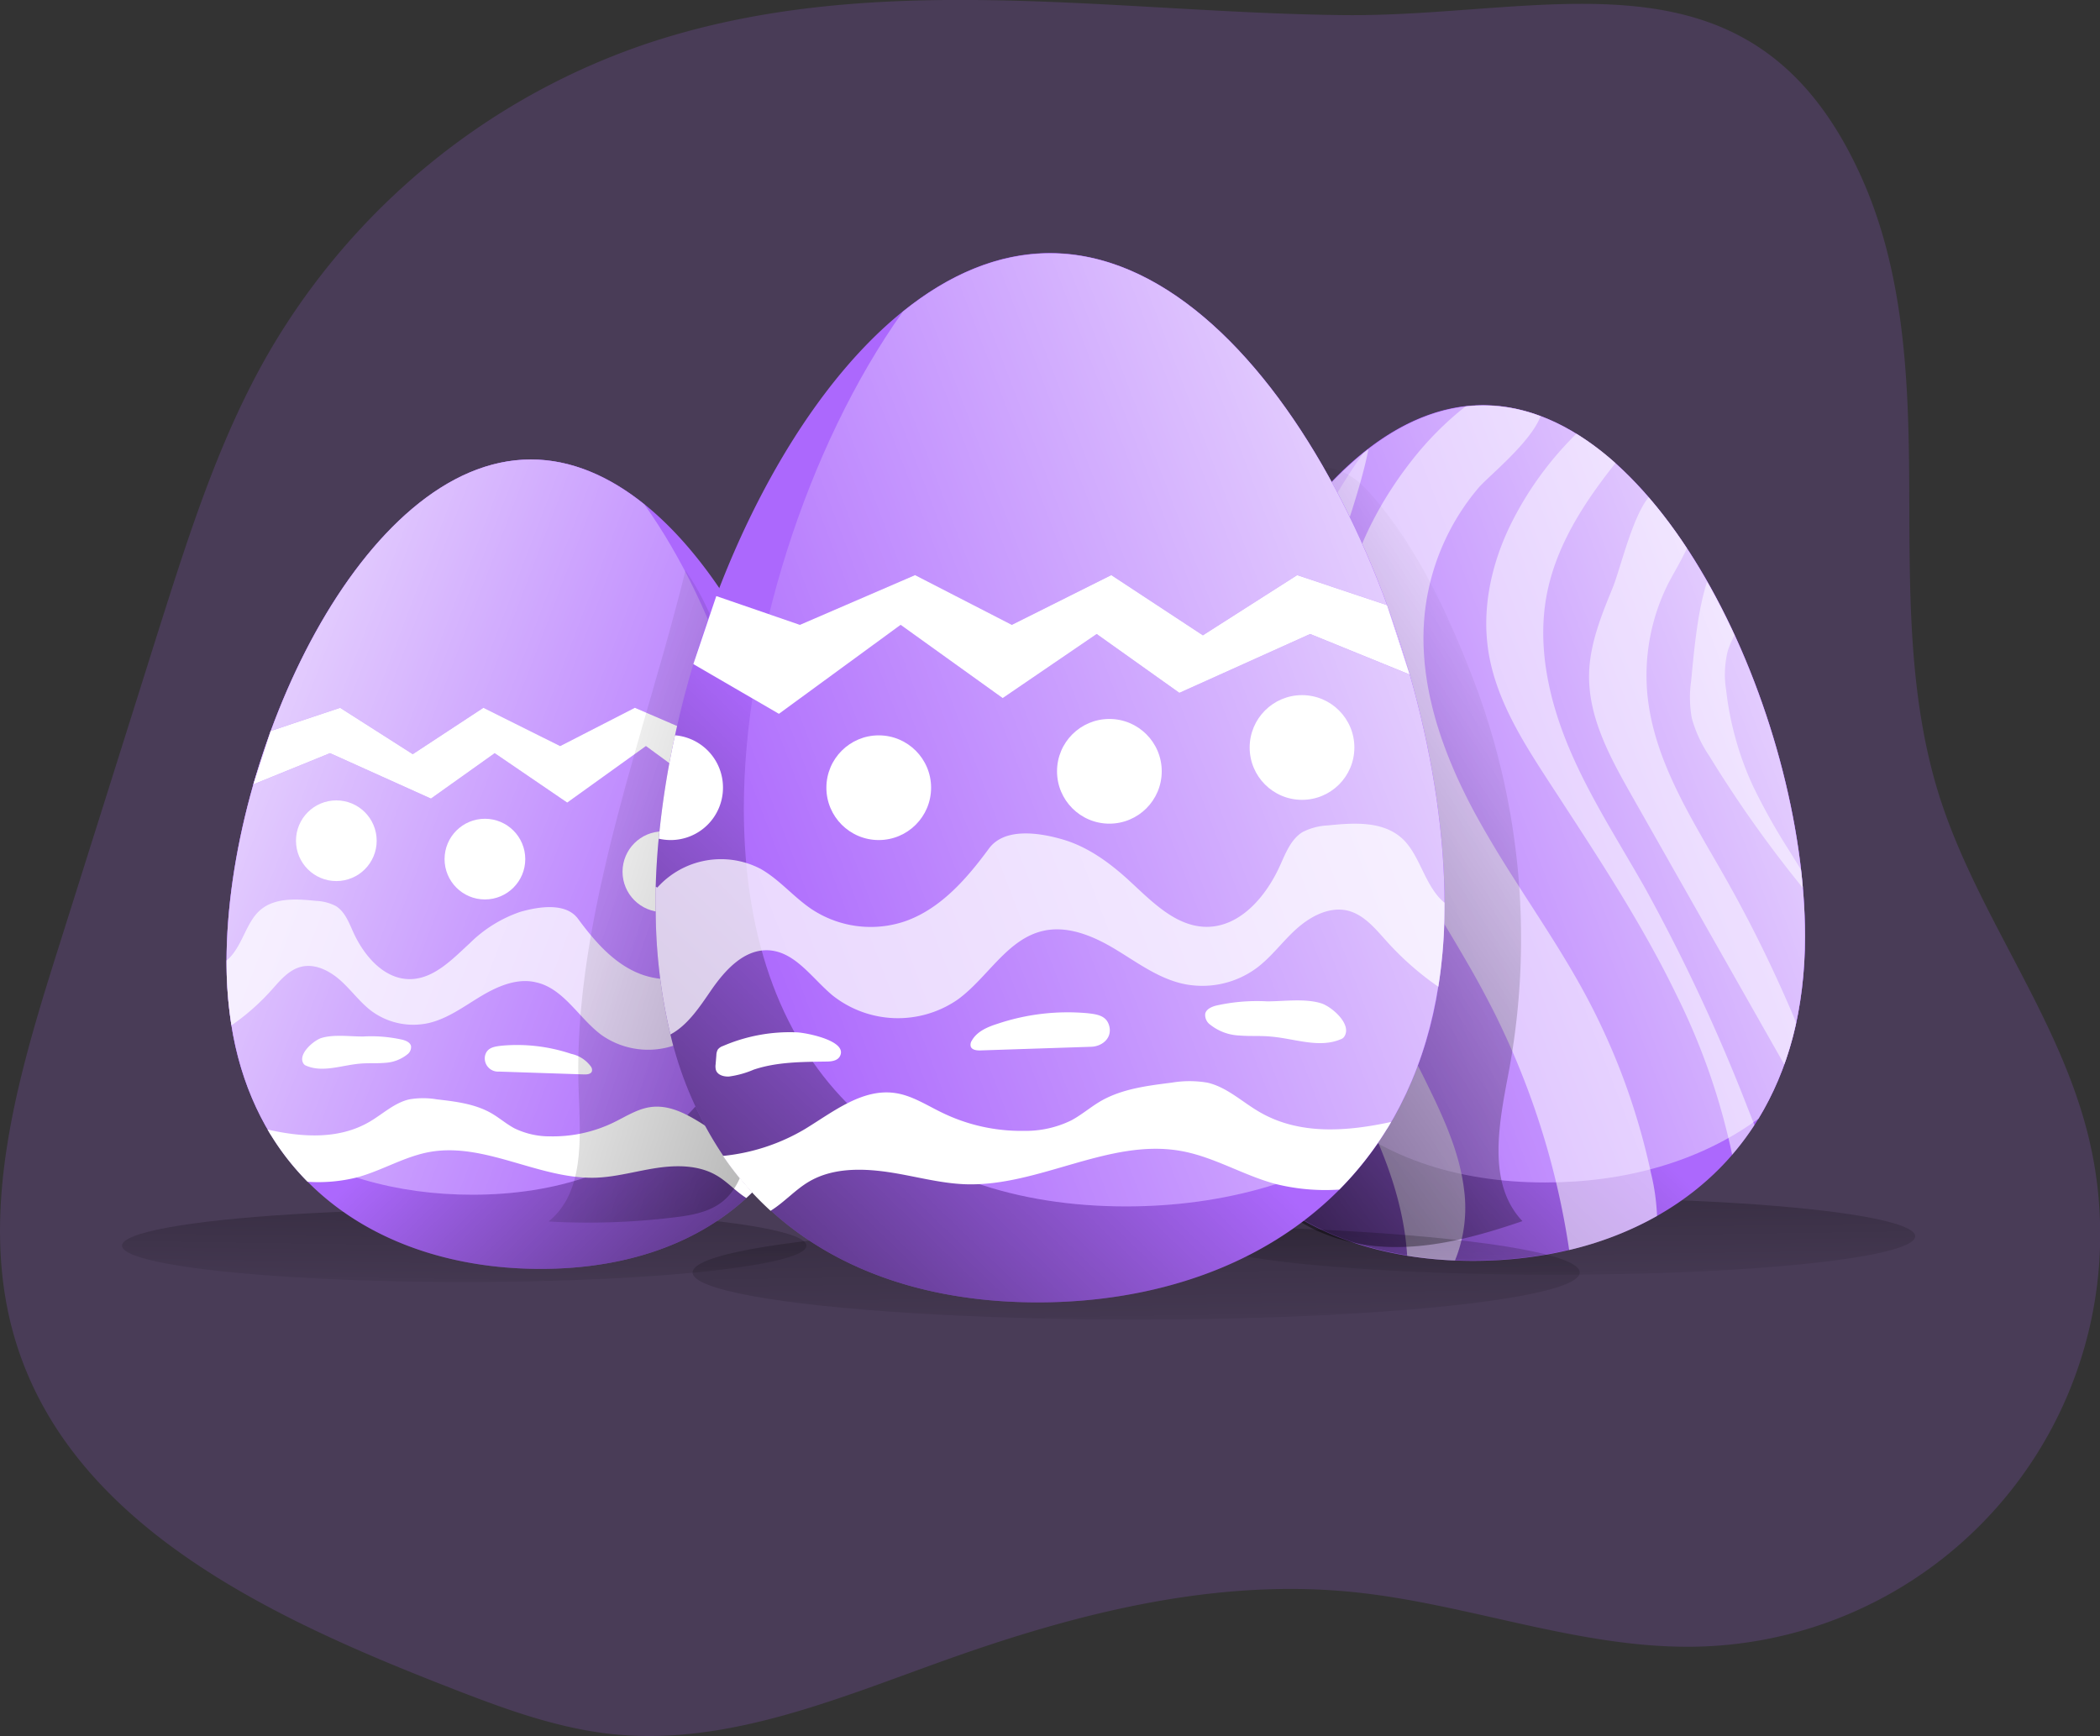 <svg id="Layer_1" data-name="Layer 1" xmlns="http://www.w3.org/2000/svg" xmlns:xlink="http://www.w3.org/1999/xlink" viewBox="0 0 339.35 280.58">
	<rect x="0" y="0" width="339.35" height="280.58" fill="#333333" stroke="none"/>
	<defs>
		<linearGradient id="linear-gradient" x1="182.58" y1="173.42" x2="183.55" y2="237.03" gradientTransform="matrix(-1, 0, 0, 1, 258.4, -24.16)" gradientUnits="userSpaceOnUse">
			<stop offset="0.01" />
			<stop offset="0.13" stop-opacity="0.69" />
			<stop offset="1" stop-opacity="0" />
		</linearGradient>
		<linearGradient id="linear-gradient-2" x1="104.33" y1="240.18" x2="163.79" y2="178.52" gradientTransform="matrix(-1, 0, 0, 1, 278.79, 0)" xlink:href="#linear-gradient" />
		<linearGradient id="linear-gradient-3" x1="232.68" y1="138.12" x2="130.65" y2="177.02" gradientTransform="matrix(-1, 0, 0, 1, 278.79, 0)" gradientUnits="userSpaceOnUse">
			<stop offset="0.01" stop-color="#fff" />
			<stop offset="0.13" stop-color="#fff" stop-opacity="0.69" />
			<stop offset="1" stop-color="#fff" stop-opacity="0" />
		</linearGradient>
		<linearGradient id="linear-gradient-4" x1="243.61" y1="207.63" x2="103.73" y2="163.85" gradientTransform="matrix(1, 0, 0, 1, 0, 0)" xlink:href="#linear-gradient" />
		<linearGradient id="linear-gradient-5" x1="250.21" y1="144.79" x2="251.24" y2="212.02" gradientTransform="matrix(1, 0, 0, 1, 0, 0)" xlink:href="#linear-gradient" />
		<linearGradient id="linear-gradient-6" x1="187.9" y1="239.5" x2="250.74" y2="174.34" gradientTransform="matrix(1, 0, 0, 1, 0, 0)" xlink:href="#linear-gradient" />
		<linearGradient id="linear-gradient-7" x1="323.55" y1="131.63" x2="215.72" y2="172.75" gradientTransform="matrix(1, 0, 0, 1, 0, 0)" xlink:href="#linear-gradient-3" />
		<linearGradient id="linear-gradient-8" x1="150.18" y1="227.06" x2="274.51" y2="143.32" gradientTransform="matrix(1, 0, 0, 1, 0, 0)" xlink:href="#linear-gradient" />
		<linearGradient id="linear-gradient-9" x1="182.56" y1="138.16" x2="183.83" y2="220.63" gradientTransform="matrix(1, 0, 0, 1, 0, 0)" xlink:href="#linear-gradient" />
		<linearGradient id="linear-gradient-10" x1="101.52" y1="248.87" x2="178.6" y2="168.94" gradientTransform="matrix(1, 0, 0, 1, 0, 0)" xlink:href="#linear-gradient" />
		<linearGradient id="linear-gradient-11" x1="267.9" y1="116.56" x2="135.64" y2="166.99" gradientTransform="matrix(1, 0, 0, 1, 0, 0)" xlink:href="#linear-gradient-3" />
	</defs>
	<title>
		1
	</title>
	<path d="M124.38,31.39A112.19,112.19,0,0,0,63.91,81c-8.11,14-13,29.61-17.91,45.05q-8.2,26.05-16.42,52.1c-6.54,20.73-13.09,43.12-6.35,63.78,9.43,28.89,40.73,43.61,69,54.66,8.85,3.46,17.85,6.9,27.3,7.86,18.41,1.87,36.26-5.79,53.68-12,21.06-7.53,43.36-13.2,65.61-11,19,1.88,37.3,9.41,56.34,8.83a66.66,66.66,0,0,0,62.72-82.41c-4.79-19.62-18.19-36.13-24.21-55.4C328.64,136.26,329,119,328.91,102s-.88-34.41-8-49.81C303.36,14,270.52,27,237.34,26.6,199.8,26.18,160.84,19,124.38,31.39Z" transform="translate(-20.39 -24.16)" fill="#ac68fd" opacity="0.18" style="isolation:isolate" />
	<ellipse cx="75.02" cy="201.33" rx="55.3" ry="5.87" fill="url(#linear-gradient)" />
	<path d="M57,179.36v.25a64.28,64.28,0,0,0,.79,10.27,48.22,48.22,0,0,0,5.86,16.84c.15.26.3.52.46.78a41.62,41.62,0,0,0,6,7.66c9.41,9.5,23,14.08,37.61,14.08,13.22,0,24.84-3.73,33.29-11.46a38.31,38.31,0,0,0,5.93-6.84,46,46,0,0,0,6.58-15.1,67.64,67.64,0,0,0,1.83-16.23c0-.73,0-1.46,0-2.2-.05-2-.18-4-.37-6a107,107,0,0,0-2-12.86c-4.51-20.78-15-42-28.4-52.85-5.67-4.57-11.87-7.27-18.35-7.27C79.06,98.42,57.08,145.52,57,179.36Z" transform="translate(-20.39 -24.16)" fill="#ac68fd" />
	<path d="M57,179.36v.25a64.28,64.28,0,0,0,.79,10.27,48.22,48.22,0,0,0,5.86,16.84c.15.26.3.52.46.78a41.62,41.62,0,0,0,6,7.66c9.41,9.5,23,14.08,37.61,14.08,13.22,0,24.84-3.73,33.29-11.46a38.31,38.31,0,0,0,5.93-6.84,46,46,0,0,0,6.58-15.1,67.64,67.64,0,0,0,1.83-16.23c0-.73,0-1.46,0-2.2-.05-2-.18-4-.37-6a107,107,0,0,0-2-12.86c-4.51-20.78-15-42-28.4-52.85-5.67-4.57-11.87-7.27-18.35-7.27C79.06,98.42,57.08,145.52,57,179.36Z" transform="translate(-20.39 -24.16)" fill="url(#linear-gradient-2)" />
	<path d="M57,179.61c0,11.27,2.61,20.54,7.11,27.89,8.94,6.57,20.41,9.75,32.61,9.75,27.16,0,47.63-15.78,47.63-49.64,0-20.13-7.79-45-19.83-61.92-5.67-4.57-11.86-7.27-18.34-7.27C79,98.42,57,145.76,57,179.61Z" transform="translate(-20.39 -24.16)" fill="#ac68fd" />
	<path d="M57,179.61c0,11.27,2.61,20.54,7.11,27.89,8.94,6.57,20.41,9.75,32.61,9.75,27.16,0,47.63-15.78,47.63-49.64,0-20.13-7.79-45-19.83-61.92-5.67-4.57-11.86-7.27-18.34-7.27C79,98.42,57,145.76,57,179.61Z" transform="translate(-20.39 -24.16)" fill="url(#linear-gradient-3)" />
	<polygon points="127.36 117 116.94 120.58 102.59 114.39 90.52 120.58 78.12 114.39 66.7 121.89 54.96 114.39 43.74 118.14 40.93 126.78 53.33 121.73 69.64 129.07 79.94 121.73 91.66 129.72 104.38 120.58 119.55 131.68 130.22 125.47 127.36 117" fill="#ac68fd" />
	<polygon points="127.36 117 116.94 120.58 102.59 114.39 90.52 120.58 78.12 114.39 66.7 121.89 54.96 114.39 43.74 118.14 40.93 126.78 53.33 121.73 69.64 129.07 79.94 121.73 91.66 129.72 104.38 120.58 119.55 131.68 130.22 125.47 127.36 117" fill="#fff" />
	<path d="M57,179.36v.25a64.28,64.28,0,0,0,.79,10.27,36.38,36.38,0,0,0,6.4-5.62c1.39-1.55,2.8-3.32,4.83-3.84,2.28-.58,4.65.64,6.41,2.22s3.14,3.53,5,4.93a11.39,11.39,0,0,0,9.3,1.92c3.06-.73,5.66-2.69,8.36-4.31s5.87-3,8.94-2.25c4.49,1,6.91,5.83,10.62,8.55a13.1,13.1,0,0,0,15.66-.53c2.53-2.12,4.6-5.41,7.9-5.6,3.07-.18,5.48,2.48,7.22,5,1.42,2.07,2.92,4.36,5.06,5.49a67.64,67.64,0,0,0,1.83-16.23c0-.73,0-1.46,0-2.2a.61.61,0,0,0-.2.09,10.67,10.67,0,0,0-12.91-2.3c-2.33,1.32-4.07,3.48-6.29,5a13.3,13.3,0,0,1-11.66,1.52c-4.43-1.54-7.69-5.3-10.48-9.08-1.92-2.6-6.19-2-9.3-1.11a21.41,21.41,0,0,0-8.18,5.08c-2.84,2.61-5.82,5.78-9.69,5.8-4.21,0-7.43-3.81-9.16-7.65-.7-1.55-1.35-3.28-2.8-4.17a7.64,7.64,0,0,0-3.21-.83c-3.13-.33-6.64-.55-9,1.49s-2.9,6-5.39,8.12Z" transform="translate(-20.39 -24.16)" fill="#fff" opacity="0.74" />
	<path d="M63.63,206.72c.15.26.3.52.46.78a41.62,41.62,0,0,0,6,7.66,25.8,25.8,0,0,0,7.84-.67c4.06-1.06,7.74-3.39,11.86-4.14,9-1.63,17.77,4.45,26.9,4.15,3.32-.12,6.54-1.08,9.82-1.57s6.82-.47,9.68,1.21c1.74,1,3.1,2.59,4.8,3.64a38.31,38.31,0,0,0,5.93-6.84,24.81,24.81,0,0,1-10.23-3.36c-3.51-2.14-7.12-5.06-11.19-4.49-2.13.3-4,1.54-5.92,2.47a22.48,22.48,0,0,1-10.19,2.26,13,13,0,0,1-5.85-1.29c-1.3-.69-2.42-1.67-3.68-2.41-2.66-1.55-5.82-1.93-8.87-2.28a13.3,13.3,0,0,0-4.45,0c-2.43.55-4.32,2.4-6.48,3.65C75.16,208.33,69.32,208,63.63,206.72Z" transform="translate(-20.39 -24.16)" fill="#fff" />
	<circle cx="107.12" cy="140.89" r="6.52" fill="#fff" />
	<circle cx="78.36" cy="138.85" r="6.52" fill="#fff" />
	<circle cx="54.35" cy="135.88" r="6.52" fill="#fff" />
	<path d="M146.92,165.05a6.53,6.53,0,0,0,8,6.35,107,107,0,0,0-2-12.86A6.53,6.53,0,0,0,146.92,165.05Z" transform="translate(-20.39 -24.16)" fill="#fff" />
	<path d="M146.93,197.25a1.53,1.53,0,0,1,.64.44,1.47,1.47,0,0,1,.18.71l.09,1.14a1.7,1.7,0,0,1,0,.71c-.2.62-1,.84-1.62.81a11.1,11.1,0,0,1-3.06-.86c-2.89-1-6-1-9.06-1-.63,0-1.37-.09-1.68-.64-1.08-1.94,4.18-3,5.33-3A21,21,0,0,1,146.93,197.25Z" transform="translate(-20.39 -24.16)" fill="#fff" />
	<path d="M112.71,194.49a5.28,5.28,0,0,1,3.19,2.08.92.92,0,0,1,.14.73c-.15.46-.75.52-1.22.51l-13.8-.46a2.14,2.14,0,0,1-2.25-2.56c.33-1.36,1.55-1.49,2.76-1.63A27.54,27.54,0,0,1,112.71,194.49Z" transform="translate(-20.39 -24.16)" fill="#fff" />
	<path d="M79.09,191.68a22.86,22.86,0,0,1,6.4.54c.56.16,1.18.43,1.32,1a1.49,1.49,0,0,1-.61,1.36,6.3,6.3,0,0,1-3.66,1.36c-1.32.12-2.65,0-4,.13-2.92.25-6,1.49-8.67.33a.91.91,0,0,1-.39-.27c-1.11-1.51,1.58-3.81,2.85-4.21C74.38,191.3,77,191.7,79.09,191.68Z" transform="translate(-20.39 -24.16)" fill="#fff" />
	<path d="M113.89,200.2c.26,7.6,1.07,16.61-4.86,21.38a114.26,114.26,0,0,0,20.34-.67c2.76-.33,5.65-.83,7.82-2.59,2.73-2.21,3.69-5.91,4.37-9.37a156.62,156.62,0,0,0,2-47c-1.53-14.1-4.16-33.8-12.4-45.6C124.6,143,112.94,172.47,113.89,200.2Z" transform="translate(-20.39 -24.16)" fill="url(#linear-gradient-4)" />
	<ellipse cx="251.05" cy="199.81" rx="58.44" ry="6.21" fill="url(#linear-gradient-5)" />
	<path d="M312.07,175.22v.27a66.71,66.71,0,0,1-.84,10.85,50.81,50.81,0,0,1-6.19,17.8c-.16.28-.32.55-.49.82a44.07,44.07,0,0,1-6.34,8.1c-9.95,10-24.3,14.88-39.75,14.88-14,0-26.25-3.94-35.18-12.11A40.83,40.83,0,0,1,217,208.6a48.46,48.46,0,0,1-6.95-16,71.32,71.32,0,0,1-1.94-17.15c0-.77,0-1.55,0-2.33q.09-3.12.4-6.35a113.16,113.16,0,0,1,2.14-13.59c4.77-22,15.85-44.43,30-55.85,6-4.84,12.54-7.69,19.39-7.69C288.73,89.68,312,139.46,312.07,175.22Z" transform="translate(-20.39 -24.16)" fill="#ac68fd" />
	<path d="M312.07,175.22v.27a66.71,66.71,0,0,1-.84,10.85c-.17,1.07-.37,2.12-.59,3.14a52.19,52.19,0,0,1-1.92,6.73,46.9,46.9,0,0,1-3.69,7.93c-.15.28-.31.56-.48.82s-.44.71-.66,1a43.84,43.84,0,0,1-3.59,4.78c-.67.78-1.37,1.54-2.09,2.27a46.05,46.05,0,0,1-10,7.63,53.92,53.92,0,0,1-14.2,5.5,67.32,67.32,0,0,1-15.5,1.75c-1,0-2,0-2.95-.06a64.24,64.24,0,0,1-7.73-.77c-9.54-1.54-17.93-5.27-24.5-11.28A40.83,40.83,0,0,1,217,208.6a48.5,48.5,0,0,1-6.95-15.95,71.47,71.47,0,0,1-1.94-17.16c0-.77,0-1.55,0-2.33.06-2.08.19-4.2.4-6.34a112.85,112.85,0,0,1,2.14-13.59,129.62,129.62,0,0,1,9.3-27.49c5.48-11.64,12.59-21.82,20.72-28.37l.8-.62a31.82,31.82,0,0,1,15.74-6.9,24.5,24.5,0,0,1,2.85-.17,26.28,26.28,0,0,1,9.28,1.74,33.1,33.1,0,0,1,5.75,2.86A43.6,43.6,0,0,1,281.45,99a60.79,60.79,0,0,1,5.35,5.5,78.16,78.16,0,0,1,6.19,8.25c1.13,1.71,2.22,3.5,3.26,5.34,1.58,2.76,3.06,5.65,4.43,8.64a128.17,128.17,0,0,1,10.74,37.89h0c.12,1,.22,2,.3,3Q312,171.53,312.07,175.22Z" transform="translate(-20.39 -24.16)" fill="url(#linear-gradient-6)" />
	<path d="M312.07,175.49c0,11.91-2.77,21.71-7.52,29.47-9.45,6.95-21.57,10.31-34.46,10.31-28.71,0-50.34-16.68-50.34-52.46,0-21.28,8.24-47.61,20.95-65.44,6-4.84,12.54-7.69,19.39-7.69C288.8,89.68,312.07,139.71,312.07,175.49Z" transform="translate(-20.39 -24.16)" fill="#ac68fd" />
	<path d="M312.07,175.49c0,11.91-2.77,21.71-7.52,29.47-9.45,6.95-21.57,10.31-34.46,10.31-28.71,0-50.34-16.68-50.34-52.46,0-21.28,8.24-47.61,20.95-65.44,6-4.84,12.54-7.69,19.39-7.69C288.8,89.68,312.07,139.71,312.07,175.49Z" transform="translate(-20.39 -24.16)" fill="url(#linear-gradient-7)" />
	<circle cx="217.14" cy="135.94" r="6.9" fill="#fff" />
	<path d="M217,160.1a6.9,6.9,0,0,1-6.9,6.89,6.66,6.66,0,0,1-1.56-.18,113.16,113.16,0,0,1,2.14-13.59A6.91,6.91,0,0,1,217,160.1Z" transform="translate(-20.39 -24.16)" fill="#fff" />
	<path d="M217,194.13a1.14,1.14,0,0,0-.86,1.22l-.1,1.2a1.89,1.89,0,0,0,0,.75c.21.66,1,.89,1.71.86a12.32,12.32,0,0,0,3.24-.91c3.06-1,6.35-1,9.57-1.07.67,0,1.46-.1,1.78-.68,1.14-2.05-4.42-3.11-5.64-3.16A22.15,22.15,0,0,0,217,194.13Z" transform="translate(-20.39 -24.16)" fill="#fff" />
	<g opacity="0.52">
		<path d="M303.89,206a43.84,43.84,0,0,1-3.59,4.78,107.84,107.84,0,0,0-8.9-25.62C285.53,173,278,161.76,270.65,150.45c-4.24-6.51-8.53-13.3-9.74-21-1.1-7,.5-14.23,3.62-20.57a54.13,54.13,0,0,1,9.37-13.37c.42-.44.82-.87,1.23-1.26A43.6,43.6,0,0,1,281.45,99c-5.05,6.35-9.57,13.29-11.1,21.21-1.62,8.42.34,17.18,3.69,25.07s8.07,15.11,12.28,22.58A293.6,293.6,0,0,1,302.8,203.2C303.17,204.13,303.54,205.07,303.89,206Z" transform="translate(-20.39 -24.16)" fill="#fff" />
		<path d="M310.64,189.48a52.19,52.19,0,0,1-1.92,6.73l-24.63-43.43c-3.48-6.14-7.07-12.66-6.91-19.71.11-4.8,1.95-9.37,3.77-13.81,1.25-3,3.13-11.37,5.85-14.74a78.16,78.16,0,0,1,6.19,8.25c-.88,1.93-2,3.77-3,5.66a33.07,33.07,0,0,0-3.36,18.24c1.11,10.58,7.18,19.87,12.42,29.12a217.12,217.12,0,0,1,10.68,21.5Q310.21,188.37,310.64,189.48Z" transform="translate(-20.39 -24.16)" fill="#fff" />
		<path d="M311.72,167.67a196.66,196.66,0,0,1-15.1-21.3,20.59,20.59,0,0,1-2.85-6.17,18.88,18.88,0,0,1-.1-6c.3-2.84.88-11,2.58-16,1.58,2.76,3.06,5.65,4.43,8.64a14.43,14.43,0,0,0-1.07,2.45,15.77,15.77,0,0,0-.28,6.42,50.65,50.65,0,0,0,4.36,15.54,101.28,101.28,0,0,0,5.87,10.46l1.86,3h0C311.54,165.66,311.64,166.67,311.72,167.67Z" transform="translate(-20.39 -24.16)" fill="#fff" />
		<path d="M288.16,220.69a53.92,53.92,0,0,1-14.2,5.5A127.43,127.43,0,0,0,261,186.14c-5-9.65-11.24-18.63-16.17-28.32s-8.58-20.4-7.87-31.25c.69-10.3,5.31-20.07,11.72-28.18a51.42,51.42,0,0,1,8.53-8.54,24.5,24.5,0,0,1,2.85-.17,26.28,26.28,0,0,1,9.28,1.74c-1.58,4.25-8.36,9.66-10,11.55a37.56,37.56,0,0,0-8.67,19.9c-1.32,11.42,2.69,22.83,8.18,32.93s12.49,19.31,17.91,29.44a108.88,108.88,0,0,1,10.43,28.56A35,35,0,0,1,288.16,220.69Z" transform="translate(-20.39 -24.16)" fill="#fff" />
		<path d="M255.51,227.88a64.24,64.24,0,0,1-7.73-.77c-1.05-16.88-12-31.33-19-46.76A106.28,106.28,0,0,1,220,125.74c5.48-11.64,12.59-21.82,20.72-28.37l.8-.62c-1.07,5.77-4.23,14.43-4.78,16.55-3.11,11.81-6.24,23.9-5.26,36.08,1.5,18.52,12.21,34.78,20.27,51.52,2.34,4.86,4.5,9.91,5.19,15.26A22.57,22.57,0,0,1,255.51,227.88Z" transform="translate(-20.39 -24.16)" fill="#fff" />
	</g>
	<path d="M264.25,197.12c-1.58,8.36-3.69,18.23,2.16,24.4-6.9,2.36-14.08,4.36-21.37,4.18s-14.82-2.8-19.54-8.37c-6-7.11-6.42-17.27-6.51-26.6l-.57-57.61c-.07-7.18-.11-14.55,2.45-21.25,3.53-9.24,12.57-17,20.43-8.5,7.37,7.92,12.66,19.1,16.58,29.06A117.58,117.58,0,0,1,264.25,197.12Z" transform="translate(-20.39 -24.16)" fill="url(#linear-gradient-8)" />
	<ellipse cx="183.6" cy="205.66" rx="71.68" ry="7.61" fill="url(#linear-gradient-9)" />
	<path d="M253.82,170v.33a82.62,82.62,0,0,1-1,13.31,62.25,62.25,0,0,1-7.6,21.83c-.19.34-.39.68-.59,1a54.1,54.1,0,0,1-7.78,9.93c-12.2,12.32-29.81,18.25-48.76,18.25-17.13,0-32.19-4.83-43.15-14.85a50.19,50.19,0,0,1-7.69-8.87,59.56,59.56,0,0,1-8.52-19.57,87.45,87.45,0,0,1-2.38-21c0-.95,0-1.9,0-2.86.07-2.55.23-5.15.48-7.78A139.39,139.39,0,0,1,129.47,143c5.85-26.94,19.44-54.5,36.82-68.51,7.35-5.93,15.38-9.43,23.78-9.43C225.19,65.1,253.68,126.16,253.82,170Z" transform="translate(-20.39 -24.16)" fill="#ac68fd" />
	<path d="M253.82,170v.33a82.62,82.62,0,0,1-1,13.31,62.25,62.25,0,0,1-7.6,21.83c-.19.34-.39.68-.59,1a54.1,54.1,0,0,1-7.78,9.93c-12.2,12.32-29.81,18.25-48.76,18.25-17.13,0-32.19-4.83-43.15-14.85a50.19,50.19,0,0,1-7.69-8.87,59.56,59.56,0,0,1-8.52-19.57,87.45,87.45,0,0,1-2.38-21c0-.95,0-1.9,0-2.86.07-2.55.23-5.15.48-7.78A139.39,139.39,0,0,1,129.47,143c5.85-26.94,19.44-54.5,36.82-68.51,7.35-5.93,15.38-9.43,23.78-9.43C225.19,65.1,253.68,126.16,253.82,170Z" transform="translate(-20.39 -24.16)" fill="url(#linear-gradient-10)" />
	<path d="M253.82,170.35c0,14.61-3.39,26.63-9.22,36.15C233,215,218.14,219.14,202.33,219.14c-35.21,0-61.74-20.45-61.74-64.34,0-26.1,10.1-58.39,25.7-80.27,7.35-5.93,15.38-9.43,23.78-9.43C225.28,65.1,253.82,126.47,253.82,170.35Z" transform="translate(-20.39 -24.16)" fill="#ac68fd" />
	<path d="M253.82,170.35c0,14.61-3.39,26.63-9.22,36.15C233,215,218.14,219.14,202.33,219.14c-35.21,0-61.74-20.45-61.74-64.34,0-26.1,10.1-58.39,25.7-80.27,7.35-5.93,15.38-9.43,23.78-9.43C225.28,65.1,253.82,126.47,253.82,170.35Z" transform="translate(-20.39 -24.16)" fill="url(#linear-gradient-11)" />
	<polygon points="115.75 96.34 129.26 100.99 147.87 92.95 163.51 100.99 179.58 92.95 194.38 102.68 209.61 92.95 224.15 97.81 227.8 109.02 211.72 102.47 190.58 111.98 177.22 102.47 162.03 112.83 145.54 100.99 125.87 115.37 112.04 107.33 115.75 96.34" fill="#ac68fd" />
	<polygon points="115.75 96.34 129.26 100.99 147.87 92.95 163.51 100.99 179.58 92.95 194.38 102.68 209.61 92.95 224.15 97.81 227.8 109.02 211.72 102.47 190.58 111.98 177.22 102.47 162.03 112.83 145.54 100.99 125.87 115.37 112.04 107.33 115.75 96.34" fill="#fff" />
	<path d="M253.82,170v.33a82.62,82.62,0,0,1-1,13.31,47.45,47.45,0,0,1-8.29-7.28c-1.81-2-3.64-4.31-6.27-5-2.95-.75-6,.83-8.3,2.87s-4.08,4.58-6.53,6.4a14.79,14.79,0,0,1-12.05,2.49c-4-.95-7.34-3.49-10.84-5.59s-7.61-3.83-11.59-2.92c-5.82,1.33-8.95,7.56-13.77,11.08a17,17,0,0,1-20.29-.68c-3.28-2.75-6-7-10.25-7.26-4-.23-7.1,3.21-9.35,6.48-1.84,2.68-3.79,5.65-6.56,7.12a87.45,87.45,0,0,1-2.38-21c0-.95,0-1.9,0-2.86a1,1,0,0,1,.26.12,13.83,13.83,0,0,1,16.73-3c3,1.71,5.28,4.51,8.16,6.46a17.28,17.28,0,0,0,15.11,2c5.75-2,10-6.88,13.59-11.77,2.49-3.38,8-2.62,12-1.44s7.51,3.74,10.61,6.58c3.68,3.38,7.55,7.49,12.56,7.52,5.46,0,9.63-4.94,11.87-9.92.91-2,1.76-4.25,3.64-5.4a10,10,0,0,1,4.15-1.08c4.06-.42,8.62-.71,11.73,1.93s3.75,7.78,7,10.53Z" transform="translate(-20.39 -24.16)" fill="#fff" opacity="0.74" />
	<path d="M245.19,205.49c-.19.34-.39.68-.59,1a54.1,54.1,0,0,1-7.78,9.93,33.32,33.32,0,0,1-10.16-.87c-5.26-1.37-10-4.39-15.38-5.36-11.66-2.12-23,5.77-34.87,5.37-4.3-.15-8.47-1.4-12.73-2s-8.84-.61-12.55,1.57c-2.25,1.32-4,3.35-6.22,4.72a50.19,50.19,0,0,1-7.69-8.87,32.12,32.12,0,0,0,13.26-4.35c4.55-2.78,9.23-6.56,14.51-5.82,2.76.38,5.17,2,7.68,3.2a29.13,29.13,0,0,0,13.2,2.92,16.74,16.74,0,0,0,7.59-1.67c1.69-.89,3.13-2.16,4.77-3.12,3.45-2,7.54-2.5,11.5-3a17.2,17.2,0,0,1,5.77,0c3.15.72,5.6,3.11,8.4,4.73C230.25,207.58,237.82,207.09,245.19,205.49Z" transform="translate(-20.39 -24.16)" fill="#fff" />
	<circle cx="142" cy="127.31" r="8.46" fill="#fff" />
	<circle cx="179.27" cy="124.66" r="8.46" fill="#fff" />
	<circle cx="210.4" cy="120.81" r="8.46" fill="#fff" />
	<path d="M137.22,151.47a8.46,8.46,0,0,1-8.46,8.46,8.69,8.69,0,0,1-1.92-.22A139.39,139.39,0,0,1,129.47,143,8.46,8.46,0,0,1,137.22,151.47Z" transform="translate(-20.39 -24.16)" fill="#fff" />
	<path d="M137.21,193.22a1.75,1.75,0,0,0-.82.56,2,2,0,0,0-.24.92l-.12,1.48a2.36,2.36,0,0,0,.05.92c.26.81,1.26,1.09,2.1,1.05a15.24,15.24,0,0,0,4-1.11c3.74-1.26,7.78-1.25,11.73-1.31.82,0,1.79-.12,2.19-.83,1.4-2.52-5.42-3.82-6.92-3.89A27.27,27.27,0,0,0,137.21,193.22Z" transform="translate(-20.39 -24.16)" fill="#fff" />
	<path d="M181.57,189.63c-1.61.51-3.3,1.23-4.13,2.7a1.21,1.21,0,0,0-.19.95c.19.59,1,.67,1.59.65l17.88-.59c1.74-.05,3.4-1.37,2.93-3.31-.43-1.76-2-1.94-3.58-2.12A35.68,35.68,0,0,0,181.57,189.63Z" transform="translate(-20.39 -24.16)" fill="#fff" />
	<path d="M225.15,186a30,30,0,0,0-8.3.7c-.72.2-1.52.56-1.7,1.29a1.92,1.92,0,0,0,.79,1.77,8.11,8.11,0,0,0,4.74,1.76c1.71.15,3.43,0,5.14.18,3.79.32,7.75,1.92,11.24.42a1.09,1.09,0,0,0,.51-.35c1.44-2-2-4.94-3.7-5.46C231.26,185.5,227.85,186,225.15,186Z" transform="translate(-20.39 -24.16)" fill="#fff" />
</svg>
